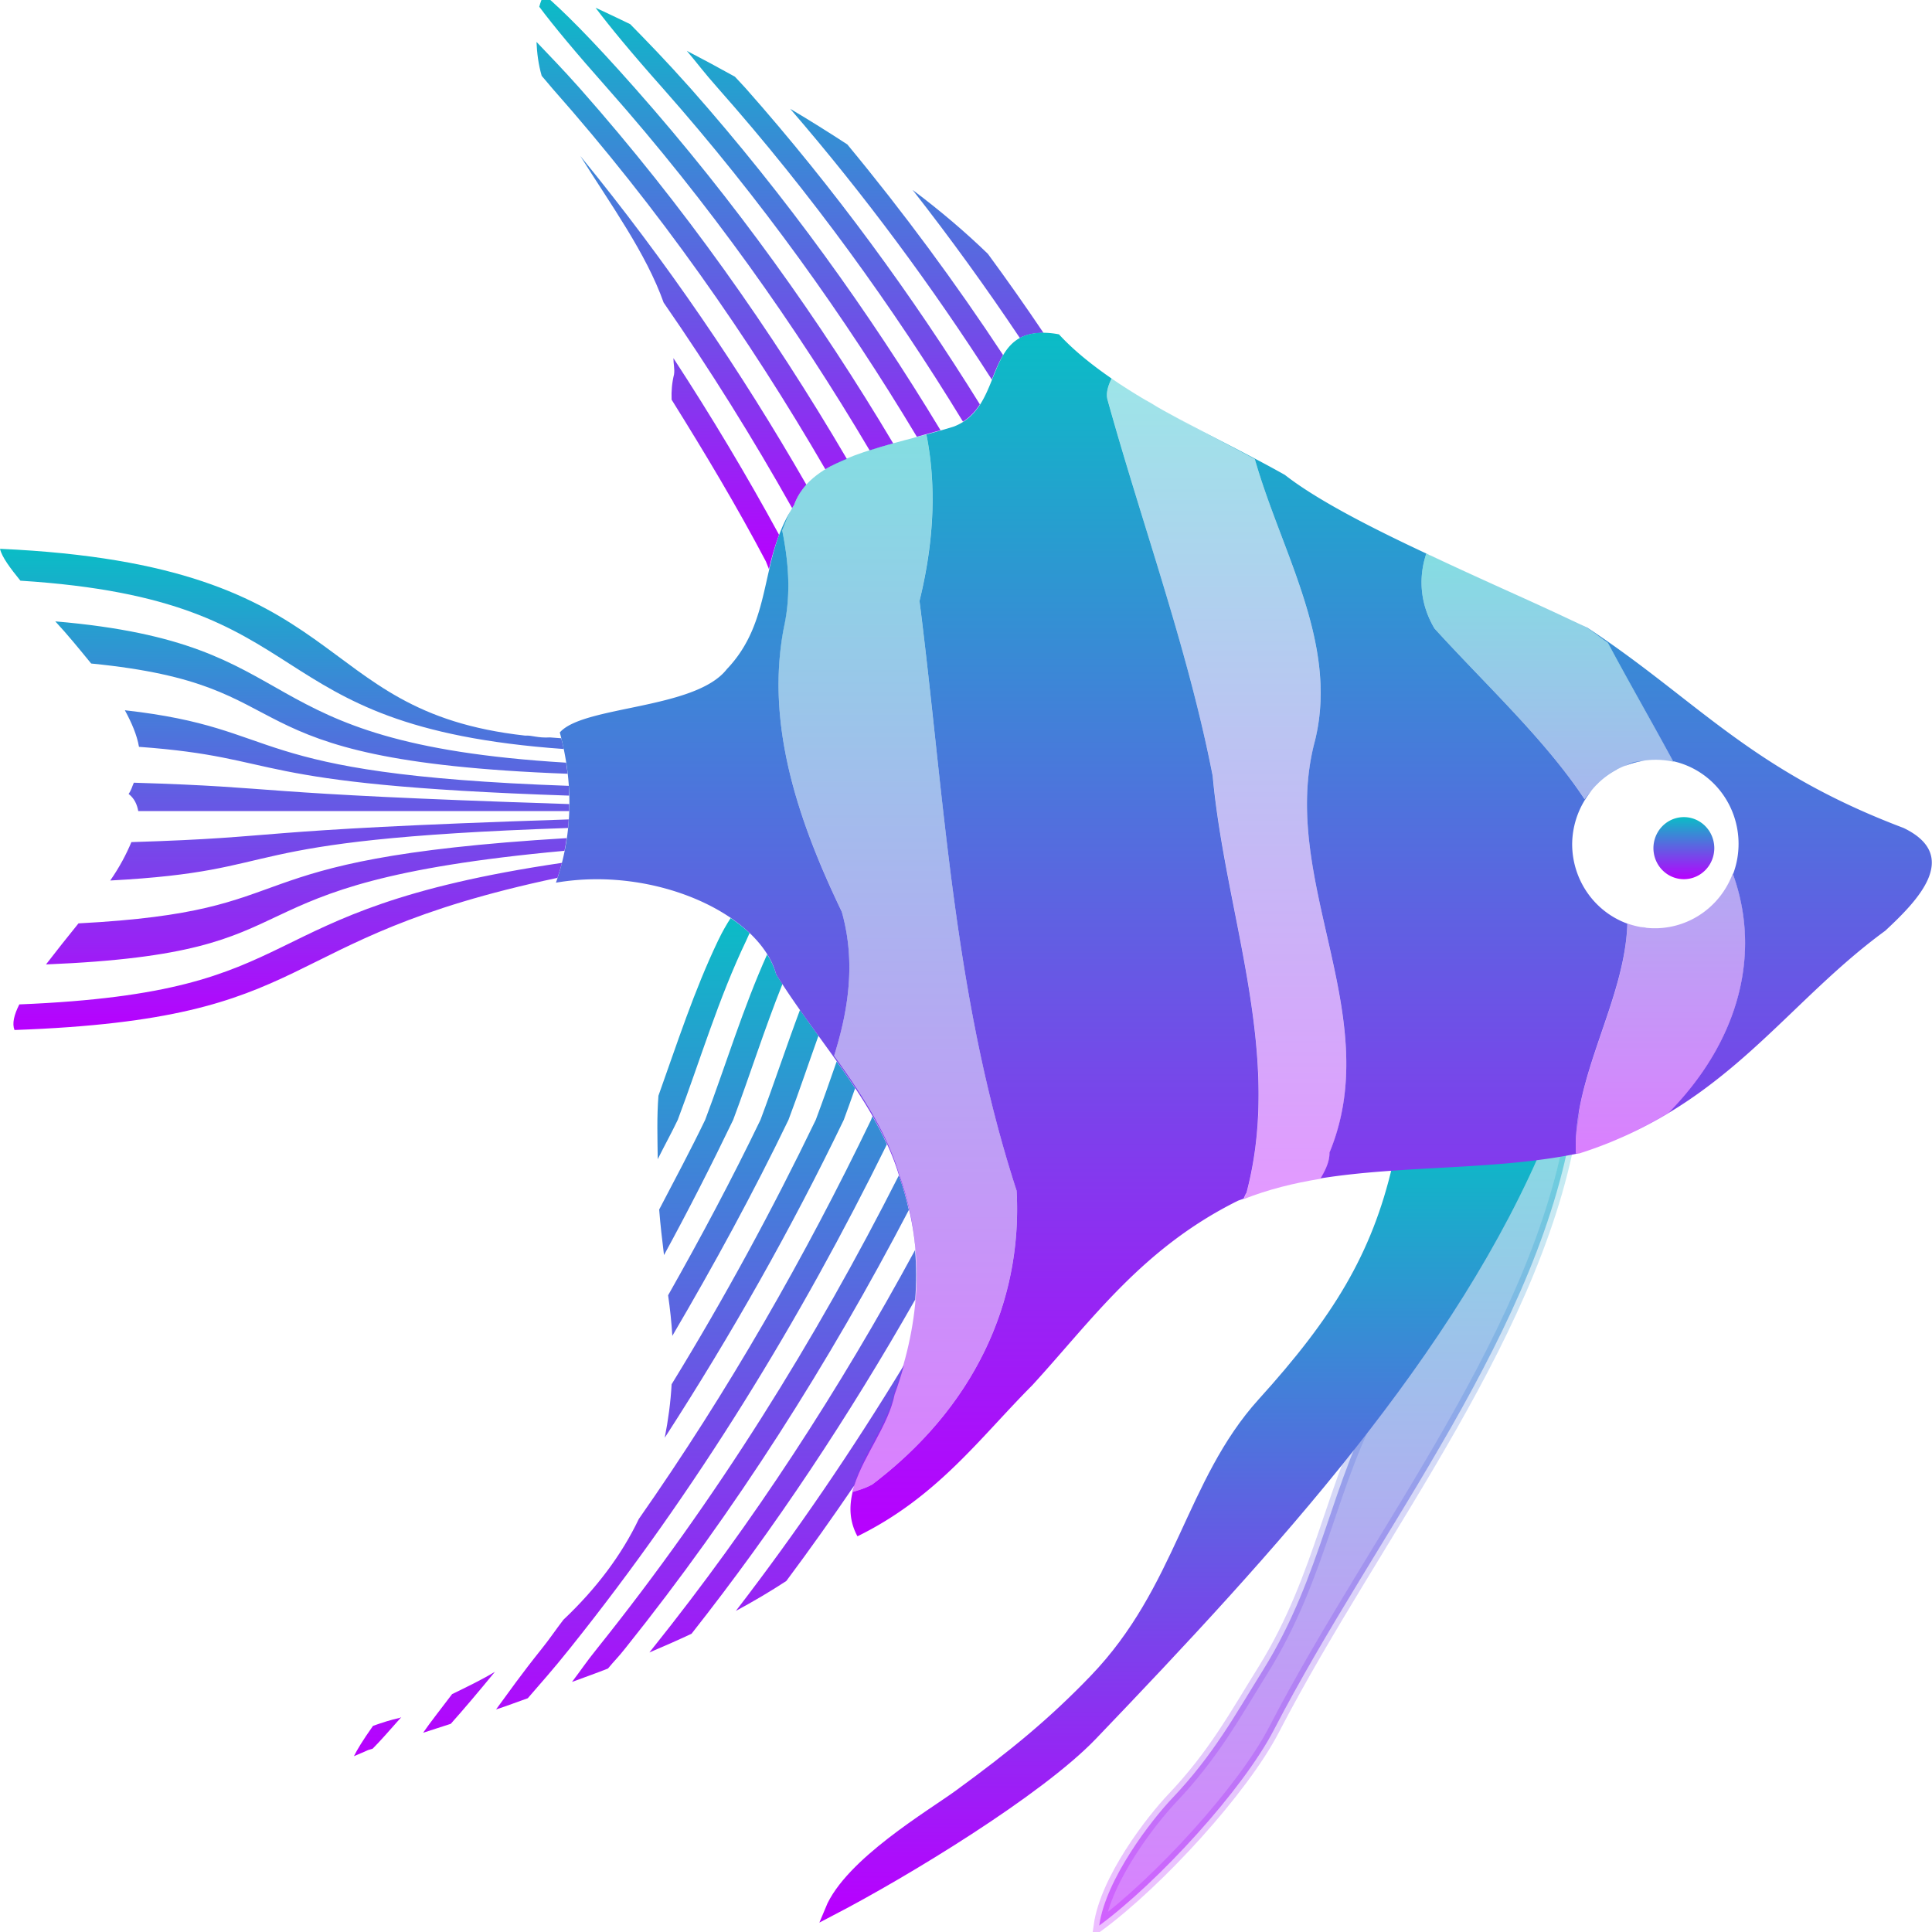 <?xml version="1.0" encoding="UTF-8" standalone="no"?>
<!-- Created with Inkscape (http://www.inkscape.org/) -->

<svg
   id="svg7364"
   viewBox="0 0 16 16"
   version="1.0"
   y="0"
   x="0"
   width="16"
   height="16"
   xmlns:xlink="http://www.w3.org/1999/xlink"
   xmlns="http://www.w3.org/2000/svg"
   xmlns:svg="http://www.w3.org/2000/svg"
   xmlns:rdf="http://www.w3.org/1999/02/22-rdf-syntax-ns#"
   xmlns:cc="http://creativecommons.org/ns#"
   xmlns:dc="http://purl.org/dc/elements/1.1/">
  <defs>
   <style id="current-color-scheme" type="text/css">
   .ColorScheme-Text { color: #0abdc6; } .ColorScheme-Highlight { color:#5294e2; }
  </style>
  <linearGradient id="arrongin" x1="0%" x2="0%" y1="0%" y2="100%">
   <stop offset="0%" style="stop-color:#dd9b44; stop-opacity:1"/>
   <stop offset="100%" style="stop-color:#ad6c16; stop-opacity:1"/>
  </linearGradient>
  <linearGradient id="aurora" x1="0%" x2="0%" y1="0%" y2="100%">
   <stop offset="0%" style="stop-color:#09D4DF; stop-opacity:1"/>
   <stop offset="100%" style="stop-color:#9269F4; stop-opacity:1"/>
  </linearGradient>
  <linearGradient id="cyberneon" x1="0%" x2="0%" y1="0%" y2="100%">
    <stop offset="0" style="stop-color:#0abdc6; stop-opacity:1"/>
    <stop offset="1" style="stop-color:#ea00d9; stop-opacity:1"/>
  </linearGradient>
  <linearGradient id="fitdance" x1="0%" x2="0%" y1="0%" y2="100%">
   <stop offset="0%" style="stop-color:#1AD6AB; stop-opacity:1"/>
   <stop offset="100%" style="stop-color:#329DB6; stop-opacity:1"/>
  </linearGradient>
  <linearGradient id="oomox" x1="0%" x2="0%" y1="0%" y2="100%">
   <stop offset="0%" style="stop-color:#0abdc6; stop-opacity:1"/>
   <stop offset="100%" style="stop-color:#b800ff; stop-opacity:1"/>
  </linearGradient>
  <linearGradient id="rainblue" x1="0%" x2="0%" y1="0%" y2="100%">
   <stop offset="0%" style="stop-color:#00F260; stop-opacity:1"/>
   <stop offset="100%" style="stop-color:#0575E6; stop-opacity:1"/>
  </linearGradient>
  <linearGradient id="sunrise" x1="0%" x2="0%" y1="0%" y2="100%">
   <stop offset="0%" style="stop-color: #FF8501; stop-opacity:1"/>
   <stop offset="100%" style="stop-color: #FFCB01; stop-opacity:1"/>
  </linearGradient>
  <linearGradient id="telinkrin" x1="0%" x2="0%" y1="0%" y2="100%">
   <stop offset="0%" style="stop-color: #b2ced6; stop-opacity:1"/>
   <stop offset="100%" style="stop-color: #6da5b7; stop-opacity:1"/>
  </linearGradient>
  <linearGradient id="60spsycho" x1="0%" x2="0%" y1="0%" y2="100%">
   <stop offset="0%" style="stop-color: #df5940; stop-opacity:1"/>
   <stop offset="25%" style="stop-color: #d8d15f; stop-opacity:1"/>
   <stop offset="50%" style="stop-color: #e9882a; stop-opacity:1"/>
   <stop offset="100%" style="stop-color: #279362; stop-opacity:1"/>
  </linearGradient>
  <linearGradient id="90ssummer" x1="0%" x2="0%" y1="0%" y2="100%">
   <stop offset="0%" style="stop-color: #f618c7; stop-opacity:1"/>
   <stop offset="20%" style="stop-color: #94ffab; stop-opacity:1"/>
   <stop offset="50%" style="stop-color: #fbfd54; stop-opacity:1"/>
   <stop offset="100%" style="stop-color: #0f83ae; stop-opacity:1"/>
  </linearGradient>
 </defs>
  <path
     id="path716"
     style="display:inline;fill:url(#oomox);fill-opacity:1;stroke:none;stroke-width:0.054;stroke-opacity:0.216"
     class="ColorScheme-Text"
     d="M 4.503,-0.048 C 4.489,-0.013 4.475,0.021 4.466,0.056 4.58,0.209 4.765,0.432 5.032,0.733 5.87,1.68 6.587,2.691 7.202,3.73 7.266,3.709 7.331,3.69 7.397,3.672 6.79,2.653 6.084,1.663 5.261,0.733 4.881,0.303 4.653,0.08 4.503,-0.048 Z M 4.932,0.064 C 5.047,0.217 5.227,0.436 5.491,0.733 6.298,1.646 6.993,2.617 7.593,3.617 7.659,3.599 7.724,3.581 7.789,3.563 7.196,2.582 6.513,1.63 5.72,0.733 5.509,0.496 5.361,0.345 5.219,0.2 5.119,0.152 5.026,0.107 4.932,0.064 Z M 4.443,0.347 c 0.004,0.094 0.016,0.187 0.043,0.281 0.038,0.043 0.048,0.058 0.089,0.105 C 5.455,1.728 6.2,2.792 6.835,3.886 6.888,3.854 6.95,3.827 7.013,3.8 6.389,2.736 5.66,1.702 4.803,0.733 4.651,0.562 4.56,0.471 4.443,0.347 Z M 5.688,0.421 C 5.778,0.528 5.825,0.594 5.948,0.733 6.722,1.608 7.392,2.537 7.975,3.492 8.035,3.454 8.079,3.405 8.115,3.349 7.553,2.444 6.912,1.564 6.177,0.733 6.139,0.69 6.123,0.676 6.086,0.635 5.953,0.561 5.819,0.489 5.688,0.421 Z m 0.856,0.48 C 7.164,1.619 7.719,2.372 8.214,3.144 8.242,3.072 8.271,3.001 8.307,2.94 7.914,2.344 7.484,1.76 7.017,1.196 6.861,1.094 6.704,0.996 6.544,0.901 Z M 4.806,1.292 c 0.25,0.4 0.544,0.803 0.69,1.214 0.386,0.557 0.74,1.125 1.064,1.702 0.006,-0.009 0.011,-0.018 0.017,-0.027 0.022,-0.063 0.057,-0.118 0.101,-0.167 C 6.14,3.077 5.518,2.163 4.806,1.292 Z M 7.558,1.573 C 7.872,1.974 8.168,2.384 8.446,2.799 8.497,2.772 8.56,2.756 8.642,2.757 8.493,2.536 8.34,2.318 8.181,2.102 7.996,1.923 7.79,1.747 7.558,1.573 Z M 5.577,2.966 c -3.361e-4,0.045 0.012,0.09 0.005,0.135 -0.017,0.069 -0.023,0.138 -0.02,0.209 0.276,0.442 0.543,0.888 0.781,1.34 0.009,0.021 0.017,0.042 0.025,0.063 0.022,-0.095 0.049,-0.19 0.084,-0.284 C 6.183,3.935 5.891,3.447 5.577,2.966 Z" />
  <path
     id="path448"
     class="ColorScheme-Text"
     style="display:inline;opacity:0.5;fill:url(#oomox);fill-rule:evenodd;stroke:url(#oomox);stroke-opacity:0.5;stroke-width:0.069pt"
     d="m 13.036,9.209 c -0.253,1.786 -1.633,3.469 -2.486,5.117 -0.257,0.496 -0.954,1.257 -1.447,1.621 0.055,-0.387 0.432,-0.873 0.606,-1.056 0.342,-0.36 0.518,-0.686 0.754,-1.065 0.488,-0.786 0.563,-1.567 0.96,-2.256 0.41,-0.712 0.589,-1.254 0.567,-1.995" />
  <path
     id="path697"
     style="display:inline;fill:url(#oomox);fill-opacity:1;stroke:none;stroke-width:0.057;stroke-opacity:0.216"
     class="ColorScheme-Text"
     d="M 6.051,7.603 C 6.018,7.654 5.983,7.714 5.948,7.787 5.747,8.207 5.608,8.641 5.453,9.074 5.439,9.25 5.445,9.425 5.447,9.6 5.501,9.491 5.561,9.383 5.613,9.274 5.8,8.778 5.949,8.271 6.181,7.787 6.191,7.766 6.199,7.746 6.208,7.727 6.161,7.683 6.109,7.642 6.051,7.603 Z M 6.353,7.904 C 6.152,8.352 6.012,8.817 5.84,9.274 5.72,9.523 5.588,9.77 5.459,10.017 5.469,10.147 5.484,10.271 5.499,10.394 5.701,10.024 5.891,9.65 6.072,9.274 6.212,8.9 6.331,8.521 6.48,8.149 6.463,8.123 6.445,8.097 6.428,8.07 6.413,8.013 6.387,7.957 6.353,7.904 Z M 6.625,8.364 C 6.512,8.666 6.411,8.972 6.298,9.274 6.062,9.764 5.804,10.248 5.533,10.727 c 0.016,0.111 0.028,0.222 0.035,0.336 C 5.913,10.475 6.239,9.878 6.53,9.274 6.617,9.043 6.695,8.81 6.778,8.578 6.726,8.507 6.676,8.435 6.625,8.364 Z M 6.929,8.79 C 6.873,8.952 6.816,9.113 6.756,9.274 6.398,10.016 6.001,10.749 5.562,11.464 5.554,11.612 5.534,11.76 5.505,11.907 6.058,11.052 6.556,10.171 6.988,9.274 7.02,9.187 7.051,9.1 7.082,9.012 7.033,8.938 6.982,8.864 6.929,8.79 Z M 7.225,9.244 c -0.004,0.01 -0.007,0.02 -0.011,0.03 -0.546,1.133 -1.182,2.246 -1.924,3.306 -0.142,0.298 -0.353,0.578 -0.624,0.834 -0.061,0.079 -0.115,0.16 -0.177,0.237 -0.18,0.225 -0.27,0.355 -0.381,0.506 0.09,-0.029 0.174,-0.062 0.263,-0.093 0.115,-0.134 0.202,-0.229 0.349,-0.413 1.047,-1.308 1.911,-2.723 2.625,-4.174 C 7.31,9.398 7.269,9.321 7.225,9.244 Z M 7.444,9.734 C 6.755,11.095 5.932,12.42 4.946,13.651 c -0.099,0.123 -0.131,0.176 -0.209,0.278 0.1,-0.037 0.2,-0.072 0.298,-0.111 0.054,-0.066 0.084,-0.092 0.143,-0.167 0.916,-1.144 1.69,-2.37 2.349,-3.631 -0.021,-0.092 -0.046,-0.183 -0.079,-0.274 -0.001,-0.004 -0.003,-0.009 -0.005,-0.013 z m 0.135,0.617 c -0.62,1.144 -1.339,2.257 -2.175,3.301 -0.012,0.015 -0.014,0.019 -0.026,0.033 0.118,-0.05 0.236,-0.102 0.349,-0.155 0.696,-0.883 1.309,-1.812 1.852,-2.767 0.011,-0.137 0.011,-0.275 -0.001,-0.412 z m -0.095,0.958 c -0.423,0.696 -0.885,1.376 -1.39,2.032 0.146,-0.079 0.285,-0.161 0.418,-0.248 0.194,-0.26 0.381,-0.524 0.563,-0.791 0.08,-0.252 0.284,-0.5 0.334,-0.754 0.029,-0.079 0.054,-0.158 0.076,-0.238 z m -3.385,2.536 c -0.109,0.066 -0.232,0.125 -0.355,0.185 -0.081,0.107 -0.187,0.242 -0.24,0.32 0.077,-0.024 0.152,-0.05 0.229,-0.074 0.102,-0.114 0.228,-0.263 0.366,-0.431 z m -0.776,0.376 c -0.005,0.002 -0.01,0.004 -0.014,0.006 -0.074,0.016 -0.147,0.04 -0.22,0.066 -0.091,0.129 -0.129,0.194 -0.158,0.251 0.042,-0.019 0.069,-0.028 0.118,-0.051 0.012,-0.004 0.025,-0.008 0.037,-0.011 0.064,-0.064 0.143,-0.155 0.238,-0.262 z" />
  <path
     id="path777"
     style="display:inline;fill:url(#oomox);fill-opacity:1;stroke:none;stroke-width:0.054;stroke-opacity:0.216"
     class="ColorScheme-Text"
     d="M -9.367699e-7,4.545 C 0.015,4.613 0.087,4.708 0.169,4.809 2.733,4.971 2.044,6.016 4.669,6.203 c -0.006,-0.03 -0.014,-0.059 -0.021,-0.089 -0.031,-0.002 -0.061,-0.004 -0.093,-0.007 C 4.448,6.113 4.408,6.088 4.349,6.092 2.521,5.889 2.972,4.678 -9.367699e-7,4.545 Z M 0.458,5.146 c 0.104,0.112 0.197,0.227 0.297,0.349 C 2.612,5.677 1.75,6.298 4.701,6.408 4.697,6.377 4.693,6.346 4.688,6.316 1.953,6.151 2.632,5.331 0.458,5.146 Z M 1.034,5.882 C 1.09,5.985 1.134,6.086 1.151,6.185 2.383,6.275 1.977,6.497 4.713,6.589 4.712,6.562 4.712,6.535 4.711,6.508 1.962,6.411 2.395,6.035 1.034,5.882 Z m 0.074,0.601 c -0.014,0.031 -0.021,0.062 -0.043,0.092 0.049,0.038 0.07,0.088 0.08,0.142 H 4.714 C 4.714,6.697 4.714,6.678 4.714,6.659 1.969,6.57 2.395,6.521 1.108,6.482 Z M 4.71,6.786 C 1.942,6.877 2.418,6.933 1.088,6.974 1.046,7.074 0.992,7.178 0.913,7.292 2.447,7.21 1.814,6.955 4.705,6.857 c 0.002,-0.024 0.004,-0.048 0.005,-0.072 z M 4.693,6.941 C 1.787,7.116 2.633,7.543 0.65,7.647 0.555,7.764 0.465,7.878 0.381,7.987 2.779,7.889 1.69,7.319 4.675,7.046 c 0.007,-0.035 0.013,-0.07 0.018,-0.105 z M 4.653,7.146 C 1.962,7.542 2.663,8.216 0.16,8.318 0.116,8.405 0.099,8.477 0.12,8.53 2.701,8.438 2.197,7.781 4.617,7.27 c 0.014,-0.041 0.026,-0.083 0.037,-0.124 z" />
  <path
     id="path888"
     class="ColorScheme-Text"
     style="display:inline;fill:url(#oomox);fill-opacity:1;fill-rule:evenodd;stroke:url(#oomox);stroke-width:0.072pt"
     d="m 12.767,9.391 c -0.737,1.785 -2.243,3.428 -3.726,4.976 -0.443,0.462 -1.551,1.135 -2.161,1.452 0.159,-0.386 0.835,-0.784 1.065,-0.952 0.452,-0.33 0.777,-0.596 1.123,-0.956 0.718,-0.747 0.796,-1.633 1.392,-2.291 0.616,-0.68 0.946,-1.211 1.12,-1.965" />
  <path
     id="path784"
     style="font-variation-settings:normal;display:inline;opacity:1;vector-effect:none;fill:url(#oomox);fill-opacity:1;fill-rule:evenodd;stroke:none;stroke-width:0.221;stroke-linecap:butt;stroke-linejoin:miter;stroke-miterlimit:4;stroke-dasharray:none;stroke-dashoffset:0;stroke-opacity:1;-inkscape-stroke:none;stop-color:#000000;stop-opacity:1"
     class="ColorScheme-Text"
     d="M 8.657,2.756 C 8.141,2.738 8.321,3.372 7.898,3.533 7.77,3.573 7.633,3.608 7.497,3.645 c 0.059,-0.016 0.117,-0.031 0.175,-0.047 0.091,0.457 0.054,0.925 -0.057,1.379 0.207,1.63 0.28,3.275 0.804,4.883 0.048,0.859 -0.3,1.754 -1.194,2.433 -0.05,0.028 -0.105,0.046 -0.164,0.063 -0.029,0.121 -0.027,0.243 0.04,0.367 C 7.763,12.398 8.116,11.906 8.548,11.473 9.04,10.937 9.456,10.339 10.252,9.944 c 0.015,-0.006 0.031,-0.011 0.047,-0.017 0.009,-0.018 0.011,-0.029 0.024,-0.049 C 10.628,8.726 10.148,7.575 10.043,6.426 9.838,5.374 9.46,4.347 9.172,3.31 9.158,3.257 9.175,3.197 9.206,3.135 9.043,3.022 8.893,2.903 8.77,2.769 8.729,2.761 8.692,2.757 8.657,2.756 Z M 7.061,12.355 c 0.003,-0.014 0.006,-0.028 0.01,-0.042 -0.004,0.014 -0.009,0.028 -0.012,0.043 6.724e-4,-1.99e-4 0.001,-4.98e-4 0.002,-6.97e-4 z M 9.453,3.292 c 0.041,0.025 0.083,0.049 0.125,0.074 -0.043,-0.024 -0.084,-0.049 -0.125,-0.074 z M 9.648,3.405 c 0.242,0.136 0.496,0.265 0.744,0.397 0.222,0.779 0.701,1.538 0.495,2.344 -0.3,1.146 0.593,2.263 0.123,3.4 0.002,0.066 -0.029,0.139 -0.074,0.213 0.695,-0.111 1.464,-0.066 2.144,-0.209 -0.01,0.002 -0.02,0.002 -0.029,0.003 -0.028,-0.643 0.407,-1.266 0.426,-1.904 a 0.689,0.7 0 0 1 -0.457,-0.662 0.689,0.7 0 0 1 0.162,-0.441 0.689,0.7 0 0 0 -0.058,0.073 0.689,0.7 0 0 1 -6.72e-4,6.868e-4 C 12.797,6.126 12.304,5.671 11.88,5.205 c -0.116,-0.195 -0.137,-0.414 -0.068,-0.62 0.01,0.005 0.02,0.009 0.03,0.013 C 11.365,4.376 10.906,4.141 10.641,3.933 10.321,3.753 9.972,3.586 9.648,3.405 Z m 2.194,1.193 c 0.293,0.138 0.588,0.27 0.854,0.391 C 12.428,4.867 12.139,4.738 11.842,4.599 Z M 7.117,3.758 c -0.013,0.005 -0.025,0.01 -0.038,0.015 0.013,-0.005 0.025,-0.01 0.038,-0.015 z M 6.546,4.233 C 6.292,4.658 6.396,5.147 6.019,5.542 5.758,5.877 4.83,5.843 4.636,6.066 4.747,6.477 4.747,6.902 4.604,7.31 5.424,7.169 6.294,7.571 6.428,8.07 6.775,8.627 7.276,9.153 7.449,9.747 7.554,10.038 7.598,10.334 7.59,10.63 7.6,10.329 7.556,10.026 7.449,9.731 7.348,9.384 7.137,9.061 6.908,8.742 7.032,8.349 7.085,7.953 6.971,7.55 6.604,6.787 6.337,5.989 6.493,5.191 6.551,4.925 6.532,4.658 6.478,4.393 6.5,4.34 6.519,4.286 6.546,4.233 Z m 6.477,0.909 c 0.04,0.019 0.085,0.039 0.121,0.058 0.064,0.042 0.113,0.083 0.172,0.124 0.175,0.328 0.363,0.653 0.54,0.98 a 0.689,0.7 0 0 1 0.542,0.685 0.689,0.7 0 0 1 -0.046,0.251 c 0.24,0.667 0.043,1.39 -0.534,1.976 -0.129,0.077 -0.267,0.15 -0.418,0.215 0.988,-0.422 1.451,-1.167 2.213,-1.723 0.256,-0.239 0.637,-0.617 0.152,-0.851 C 14.495,6.377 14.058,5.8 13.147,5.199 13.112,5.182 13.061,5.16 13.024,5.142 Z m 0.598,1.157 a 0.689,0.7 0 0 0 -0.097,0.015 0.689,0.7 0 0 0 -0.009,0.003 0.689,0.7 0 0 0 -0.064,0.029 0.689,0.7 0 0 1 0.17,-0.047 z m -0.232,0.074 a 0.689,0.7 0 0 0 -0.152,0.109 0.689,0.7 0 0 0 -0.01,0.009 0.689,0.7 0 0 0 -0.008,0.009 0.689,0.7 0 0 1 0.17,-0.128 z m 0.924,0.943 a 0.689,0.7 0 0 1 -0.067,0.104 0.689,0.7 0 0 0 0.067,-0.104 z m -0.211,0.242 a 0.689,0.7 0 0 1 -0.054,0.037 0.689,0.7 0 0 0 0.054,-0.037 z m -0.515,0.116 a 0.689,0.7 0 0 0 0.038,0.009 0.689,0.7 0 0 0 0.007,0 0.689,0.7 0 0 1 -0.045,-0.009 z m -0.229,1.776 c -0.024,0.01 -0.049,0.02 -0.074,0.03 0.025,-0.01 0.049,-0.02 0.074,-0.03 z M 7.586,10.697 c -0.002,0.03 -0.005,0.061 -0.007,0.091 0.003,-0.03 0.005,-0.061 0.007,-0.091 z" />
  <path
     id="path445"
     style="display:inline;opacity:0.5;fill:url(#oomox);fill-opacity:1;fill-rule:evenodd;stroke:none;stroke-width:0.072pt"
     class="ColorScheme-Text"
     d="m 11.812,4.585 c -0.069,0.206 -0.048,0.425 0.068,0.62 0.424,0.466 0.918,0.922 1.246,1.418 a 0.689,0.7 0 0 1 0.735,-0.314 C 13.683,5.981 13.493,5.654 13.317,5.324 13.258,5.283 13.209,5.242 13.145,5.2 12.804,5.031 12.298,4.814 11.812,4.585 Z m 2.538,2.649 a 0.689,0.7 0 0 1 -0.873,0.414 c -0.017,0.639 -0.454,1.263 -0.426,1.907 0.009,-0.002 0.019,-0.002 0.029,-0.003 0.282,-0.089 0.523,-0.206 0.739,-0.335 0.578,-0.588 0.775,-1.314 0.532,-1.983 z" />
  <path
     id="path747-9"
     class="ColorScheme-Text"
     style="opacity:0.4;fill:url(#oomox);fill-opacity:1;fill-rule:evenodd;stroke:none;stroke-width:0.072pt"
     d="m 9.207,3.135 c -0.032,0.062 -0.049,0.123 -0.034,0.176 0.287,1.037 0.665,2.063 0.871,3.116 0.105,1.149 0.585,2.3 0.28,3.451 -0.014,0.022 -0.014,0.033 -0.025,0.053 0.201,-0.08 0.415,-0.133 0.638,-0.169 0.045,-0.074 0.076,-0.148 0.074,-0.214 C 11.479,8.409 10.587,7.292 10.887,6.147 11.093,5.341 10.614,4.581 10.392,3.802 9.986,3.587 9.561,3.379 9.206,3.135 Z" />
  <path
     id="path694-1"
     class="ColorScheme-Text"
     style="display:inline;opacity:0.5;fill:url(#oomox);fill-opacity:1;fill-rule:evenodd;stroke:none;stroke-width:0.072pt"
     d="M 7.672,3.598 C 7.207,3.723 6.698,3.829 6.578,4.18 6.531,4.248 6.508,4.321 6.478,4.393 6.532,4.658 6.55,4.925 6.492,5.19 6.337,5.989 6.604,6.786 6.971,7.55 c 0.114,0.403 0.061,0.799 -0.063,1.191 0.229,0.319 0.44,0.643 0.541,0.99 0.215,0.591 0.175,1.208 -0.04,1.796 -0.055,0.279 -0.292,0.55 -0.349,0.829 0.06,-0.017 0.116,-0.035 0.166,-0.064 C 8.119,11.614 8.467,10.718 8.419,9.859 7.895,8.251 7.822,6.607 7.615,4.977 7.725,4.523 7.763,4.055 7.672,3.598 Z" />
  <path
     id="path717-7"
     class="ColorScheme-Text"
     style="display:inline;fill:url(#oomox);fill-opacity:1;fill-rule:evenodd;stroke:none;stroke-width:0.029pt"
     d="m 14.197,7.024 a 0.252,0.257 0 1 0 -0.504,0 0.252,0.257 0 1 0 0.504,0 z" />
</svg>
